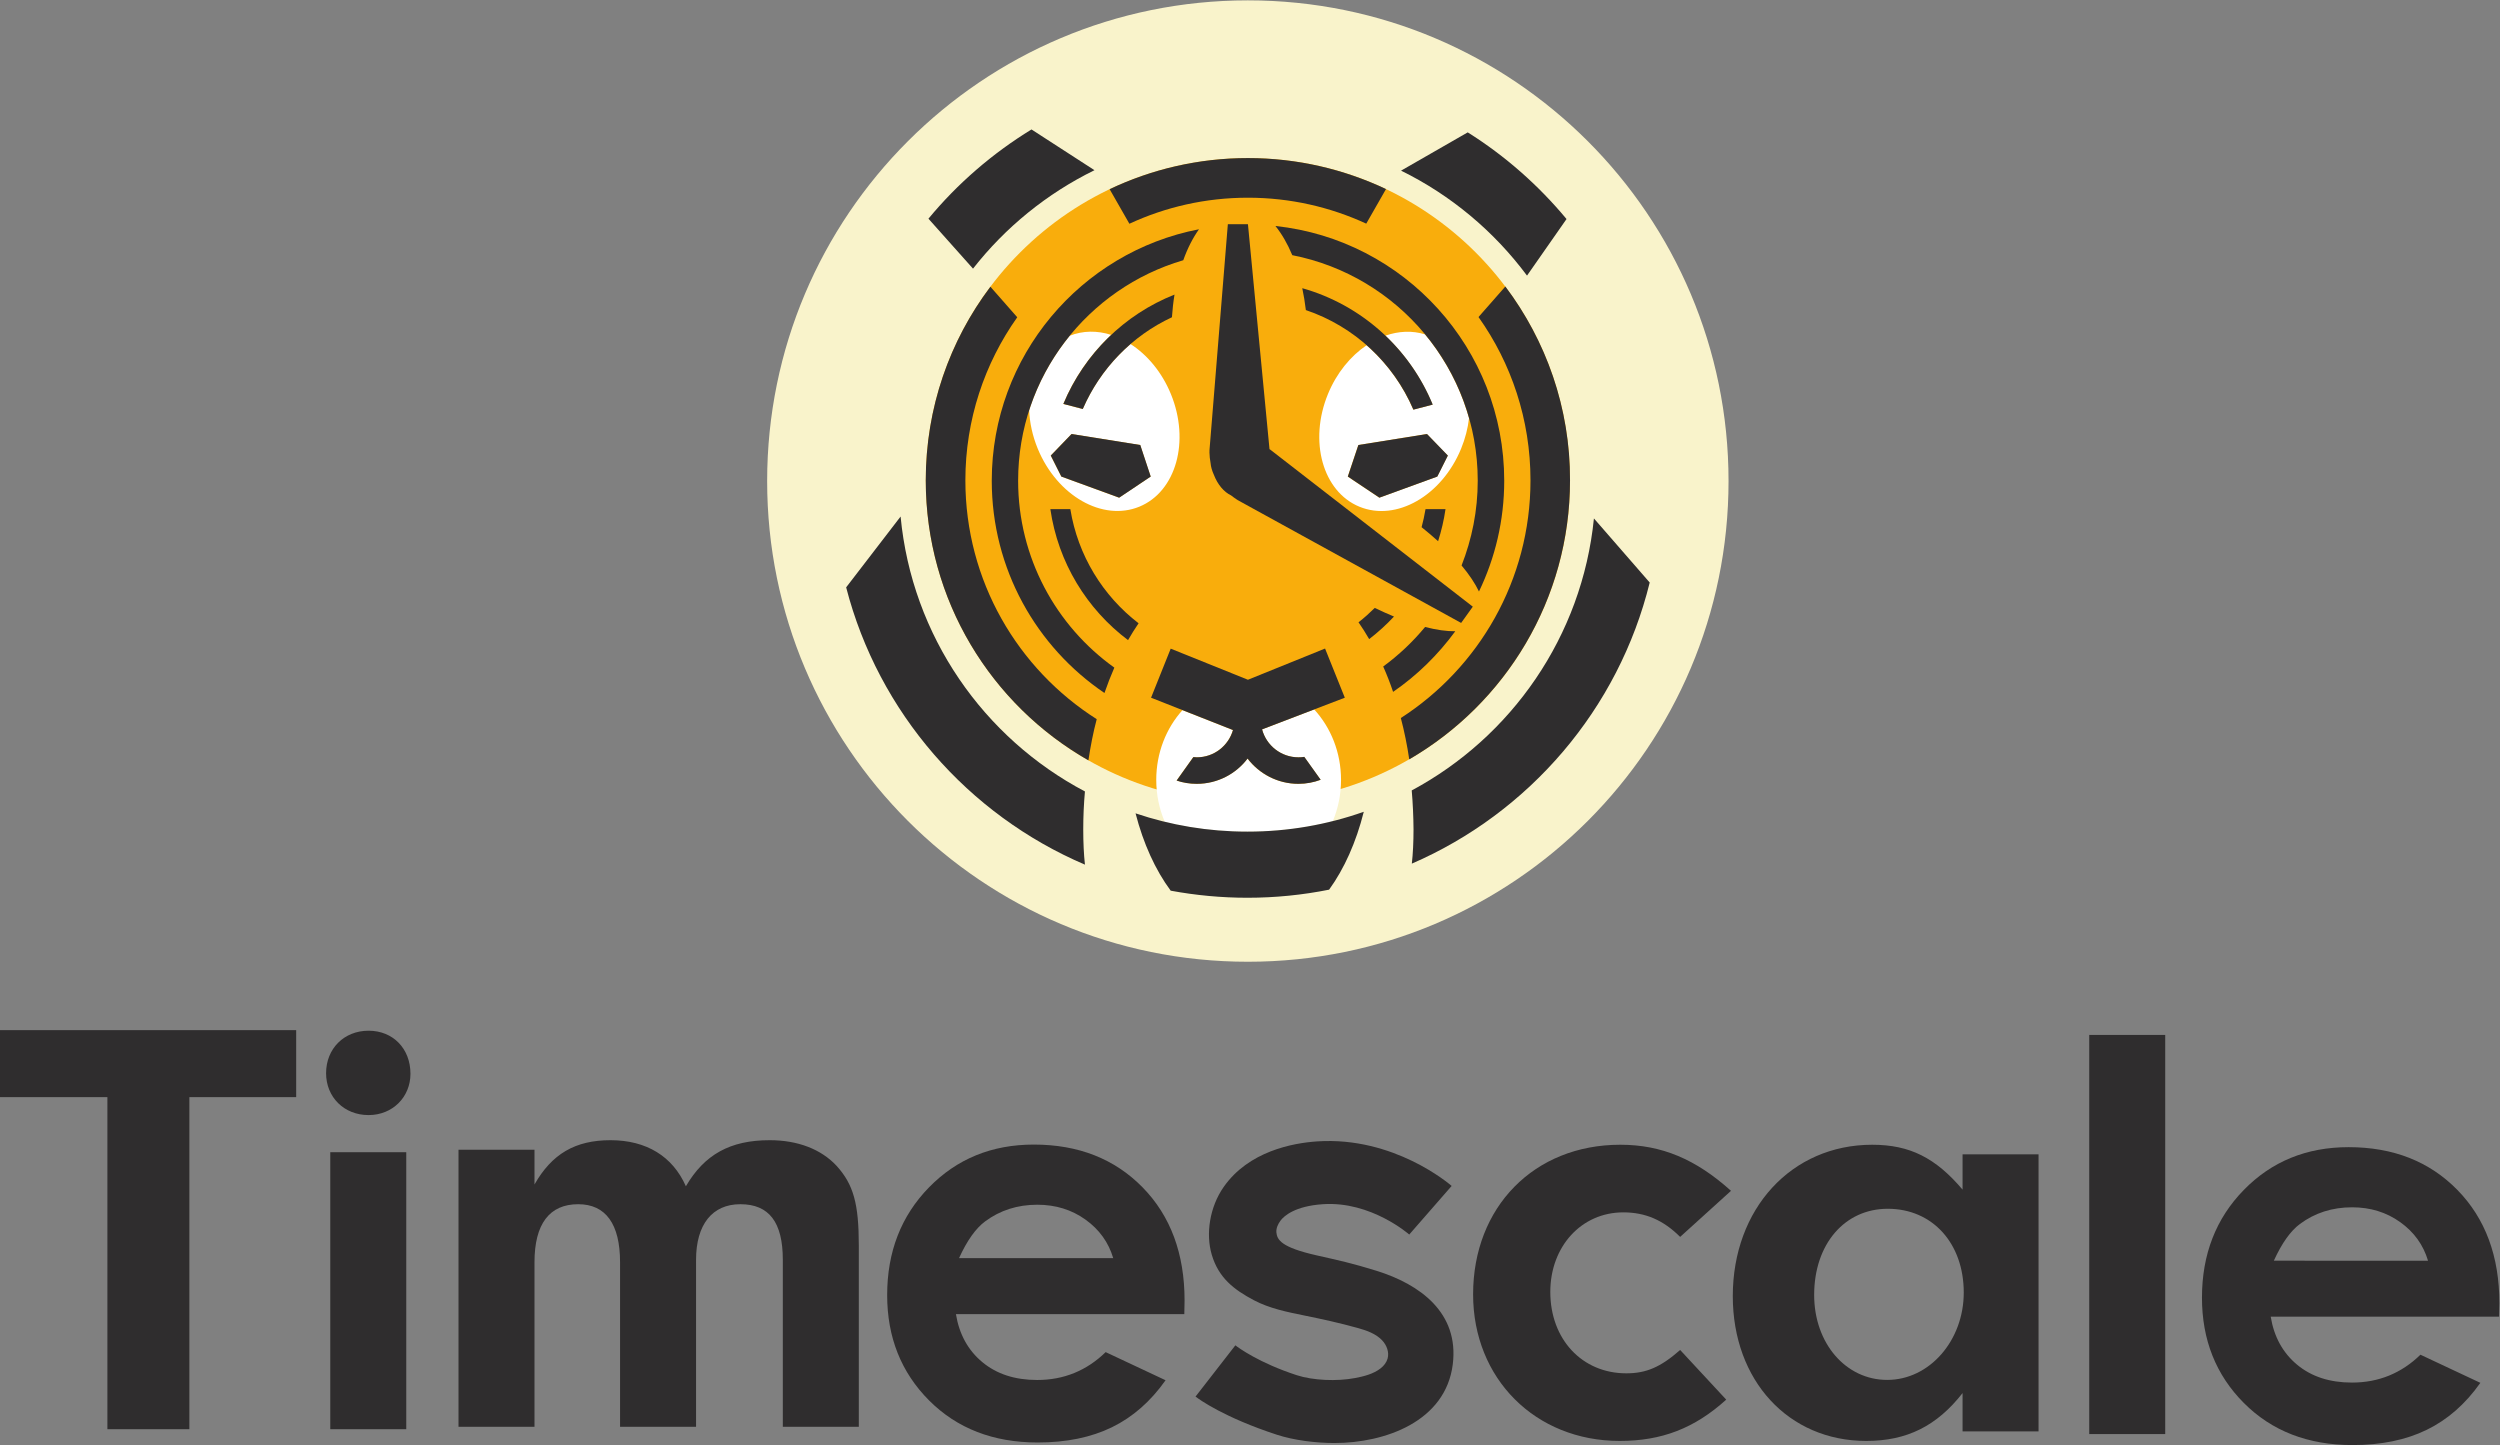 <?xml version="1.0" encoding="UTF-8" standalone="no"?>
<svg
   xmlns:dc="http://purl.org/dc/elements/1.1/"
   xmlns:cc="http://creativecommons.org/ns#"
   xmlns:rdf="http://www.w3.org/1999/02/22-rdf-syntax-ns#"
   xmlns:svg="http://www.w3.org/2000/svg"
   xmlns="http://www.w3.org/2000/svg"
   xmlns:sodipodi="http://sodipodi.sourceforge.net/DTD/sodipodi-0.dtd"
   xmlns:inkscape="http://www.inkscape.org/namespaces/inkscape"
   version="1.1"
   id="svg2"
   xml:space="preserve"
   width="2830.587"
   height="1636.16"
   viewBox="0 0 2830.587 1636.16"
   sodipodi:docname="Timescale_Logo_Stack copy.eps"><rect x="0" y="0" width="2830.587" height="1636.16" fill="#808080" stroke="none"/><defs
     id="defs6" /><sodipodi:namedview
     pagecolor="#ffffff"
     bordercolor="#666666"
     borderopacity="1"
     objecttolerance="10"
     gridtolerance="10"
     guidetolerance="10"
     inkscape:pageopacity="0"
     inkscape:pageshadow="2"
     inkscape:window-width="640"
     inkscape:window-height="480"
     id="namedview4" /><g
     id="g10"
     inkscape:groupmode="layer"
     inkscape:label="ink_ext_XXXXXX"
     transform="matrix(1.333,0,0,-1.333,0,1636.16)"><g
       id="g12"
       transform="scale(0.1)"><path
         d="m 10599.1,12271.2 c -2255,0 -4083.02,-1828 -4083.02,-4082.98 0,-2254.99 1828.02,-4082.98 4083.02,-4082.98 2254.9,0 4082.9,1827.99 4082.9,4082.98 0,2254.98 -1828,4082.98 -4082.9,4082.98"
         style="fill:#f9f3cb;fill-opacity:1;fill-rule:nonzero;stroke:none"
         id="path14" /><path
         d="M 1608.53,134.602 H 912.215 V 2955.38 H 0 v 569.24 H 2515.7 V 2955.38 H 1608.53 V 134.602"
         style="fill:#2f2d2e;fill-opacity:1;fill-rule:nonzero;stroke:none"
         id="path16" /><path
         d="M 3450.79,134.602 H 2805.31 V 2487.78 h 645.48 z m 35.58,3018.988 c 0,-198.21 -152.48,-350.7 -355.78,-350.7 -208.38,0 -360.86,152.49 -360.86,355.79 0,208.37 152.48,360.86 360.86,360.86 208.38,0 355.78,-152.49 355.78,-365.95"
         style="fill:#2f2d2e;fill-opacity:1;fill-rule:nonzero;stroke:none"
         id="path18" /><path
         d="M 4539.93,2508.28 V 2213.5 c 147.4,259.22 345.61,376.12 645.47,376.12 304.94,0 528.57,-137.23 640.39,-391.42 157.57,269.44 376.12,391.42 711.56,391.42 238.85,0 437.1,-76.26 569.21,-218.54 142.32,-157.58 188.08,-320.18 188.08,-675.98 V 155.102 H 6649.17 V 1573.1 c 0,320.2 -116.9,472.7 -360.87,472.7 -238.88,0 -376.12,-172.8 -376.12,-472.7 V 155.102 H 5266.71 V 1552.8 c 0,325.3 -121.95,493 -355.75,493 -243.97,0 -371.03,-167.7 -371.03,-493 V 155.102 H 3894.46 V 2508.28 h 645.47"
         style="fill:#2f2d2e;fill-opacity:1;fill-rule:nonzero;stroke:none"
         id="path20" /><path
         d="M 14662.3,385.801 C 14393,141.898 14113.4,35.102 13757.7,35.102 c -716.7,0 -1245.3,528.597 -1245.3,1245.198 0,742 518.5,1270.65 1250.3,1270.65 350.7,0 640.4,-121.98 940.3,-391.35 l -432,-391.4 c -142.3,142.3 -294.8,208.4 -482.8,208.4 -355.8,0 -620.1,-289.7 -620.1,-676 0,-401.498 269.4,-691.202 645.4,-691.202 167.8,0 289.8,50.903 457.5,198.301 l 391.3,-421.898"
         style="fill:#2f2d2e;fill-opacity:1;fill-rule:nonzero;stroke:none"
         id="path22" /><path
         d="m 15409.3,1275.2 c 0,-411.7 269.4,-721.7 620.1,-721.7 360.8,0 650.5,335.5 650.5,742.1 0,416.7 -264.2,711.5 -645.4,711.5 -366,0 -625.2,-299.9 -625.2,-731.9 z m 1260.5,1194.4 h 645.4 V 116.402 h -645.4 v 325.297 c -218.6,-279.5 -472.7,-406.597 -818.3,-406.597 -660.7,0 -1133.4,513.296 -1133.4,1229.998 0,742 498.1,1285.85 1184.2,1285.85 320.2,0 538.8,-111.81 767.5,-381.15 v 299.8"
         style="fill:#2f2d2e;fill-opacity:1;fill-rule:nonzero;stroke:none"
         id="path24" /><path
         d="m 17745.6,93.5 v 3390 h 645.5 V 93.5 h -645.5"
         style="fill:#2f2d2e;fill-opacity:1;fill-rule:nonzero;stroke:none"
         id="path26" /><path
         d="m 9455.53,1588 c -39.9,134.2 -118.55,243.3 -236,327.4 -117.44,84 -253.69,126 -408.8,126 -168.39,0 -316.11,-47.2 -443.13,-141.5 -79.76,-59 -153.62,-163 -221.58,-311.9 z m 603.87,-475.6 H 8119.48 c 28.01,-171.099 102.86,-307.099 224.52,-408.099 121.65,-101 276.85,-151.5 465.63,-151.5 225.62,0 419.51,78.801 581.75,236.699 l 508.74,-238.898 c -126.84,-180 -278.69,-313 -455.67,-399.301 C 9267.51,65 9057.37,21.898 8814.05,21.898 c -377.52,0 -685,119.102 -922.4,357.204 -237.44,238.199 -356.14,536.398 -356.14,894.798 0,367.2 118.36,672.1 355.03,914.6 236.69,242.59 533.45,363.91 890.33,363.91 378.98,0 687.16,-121.32 924.6,-363.91 237.41,-242.5 356.13,-562.9 356.13,-961.1 l -2.2,-115"
         style="fill:#2f2d2e;fill-opacity:1;fill-rule:nonzero;stroke:none"
         id="path28" /><path
         d="m 20623.3,1566 c -39.9,134.2 -118.6,243.4 -236,327.4 -117.5,84.1 -253.7,126.1 -408.8,126.1 -168.4,0 -316.1,-47.2 -443.1,-141.6 -79.8,-59 -153.7,-162.9 -221.6,-311.9 z m 603.8,-475.5 h -1939.9 c 28,-171.102 102.9,-307.199 224.5,-408.199 121.7,-101 276.9,-151.5 465.7,-151.5 225.6,0 419.5,78.898 581.7,236.699 l 508.8,-238.898 C 20941,348.699 20789.2,215.602 20612.2,129.398 20435.3,43.102 20225.1,0 19981.8,0 c -377.5,0 -685,119 -922.4,357.199 -237.4,238.102 -356.1,536.403 -356.1,894.701 0,367.2 118.3,672.1 355,914.7 236.7,242.55 533.4,363.86 890.3,363.86 379,0 687.2,-121.31 924.6,-363.86 237.4,-242.6 356.2,-563 356.2,-961.1 l -2.3,-115"
         style="fill:#2f2d2e;fill-opacity:1;fill-rule:nonzero;stroke:none"
         id="path30" /><path
         d="m 10493.6,846.801 c 26.8,-21 201,-148.699 520.9,-253.301 137,-44.699 340,-53.801 495.3,-24.199 74.9,14.199 156.2,34.601 217.4,82.597 27.1,21.204 49.5,49.602 58.9,82.704 15.2,54.3 -7.6,114.097 -46.4,155 -52.9,55.8 -130.2,83.3 -202.4,103.5 -161.5,45.098 -312.9,77.798 -451.3,105.898 -156.2,31.7 -303.6,61.6 -435.5,131.3 -171,90.3 -299.6,190.6 -357.7,385.7 -53.3,179.1 -16.9,406.7 99.8,574.6 213.1,306.5 590.6,375.2 796.6,388.86 649.3,43 1121.1,-361.26 1140.9,-378.46 l -360.1,-412.7 1.4,-1.2 c -3.2,2.6 -325,286 -733.8,258.9 -239.6,-15.9 -330.7,-100.8 -358.8,-136.6 -25.1,-32 -40,-69.7 -37.4,-102.3 5.9,-63 39.2,-127.4 342.6,-195.9 186.2,-42 302.8,-67.1 506.3,-130.4 370.7,-115.1 704,-356.4 649.4,-794.902 C 12279,199 11762.3,17.402 11334.2,17.402 c -157,0 -343.7,23.098 -488.2,70.297 C 10397.6,234.301 10186.7,387 10154.7,411.898 l 338.3,435.301 0.6,-0.398"
         style="fill:#2f2d2e;fill-opacity:1;fill-rule:nonzero;stroke:none"
         id="path32" /><path
         d="m 13335.6,8194.43 c 0,1511.68 -1224.9,2737.17 -2736,2737.17 -1511,0 -2735.93,-1225.49 -2735.93,-2737.17 0,-1511.67 1224.93,-2737.12 2735.93,-2737.12 1511.1,0 2736,1225.45 2736,2737.12"
         style="fill:#f9ad0c;fill-opacity:1;fill-rule:nonzero;stroke:none"
         id="path34" /><path
         d="m 11390.6,5649.95 c 0,-124.8 -25.1,-243.18 -69.7,-349.93 -232.6,-58.58 -475.6,-89.64 -726.6,-89.64 -241.9,0 -476.3,28.86 -700.96,83.39 -46.3,108.35 -72.31,228.95 -72.31,356.18 0,230.49 84.92,439.41 222.57,592.47 l 428.7,-169.12 c -38.2,-133.49 -161.1,-231.69 -307,-231.69 -9.6,0 -20.1,0.92 -29.6,1.89 l -142.09,-199.29 c 53.39,-18.11 110.59,-27.63 170.69,-27.63 176.4,0 332.8,83.88 431.9,214.53 99.2,-129.68 255.6,-214.53 432,-214.53 66.7,0 129.7,12.38 188.8,34.29 l -139.2,194.53 c -16.2,-2.87 -32.4,-3.79 -49.6,-3.79 -147.8,0 -272.7,101.07 -308.9,237.41 l 443.2,169.61 c 140.9,-153.58 228.1,-365.1 228.1,-598.68 z m 817.1,2576.4 -492,-179.27 -267.9,179.27 89.6,267.92 582.6,93.45 177.3,-183.06 z m -440.4,1196.75 c 172,-163.54 309.7,-362.7 401.3,-585.54 l -164,-42.91 c -90.4,211.29 -226.8,397.95 -396.8,547.31 -136.2,-92 -254.6,-235.15 -328.3,-414.57 -164.5,-400.43 -44.7,-829 267.6,-957.26 312.2,-128.28 698.7,92.34 863.2,492.74 35.4,86.16 57.5,173.61 67.5,259.1 -74.5,264.37 -203.3,505.94 -373.6,711.93 -109,34.32 -225.2,28.48 -336.9,-10.8 z m -2752.94,-1196.75 -89.62,178.31 176.38,183.06 583.57,-93.45 88.69,-267.92 -267.96,-179.27 z m 930.73,701.57 c -76.35,185.84 -200.55,332.85 -342.91,424.32 -173.69,-149.82 -313.15,-338.28 -405.72,-551.86 l -164.94,42.9 c 93.27,223.86 232.7,423.43 406.37,586.79 -118.01,37.25 -240.33,37.19 -353.16,-8.32 -150.72,-185.05 -268.21,-398.18 -343.29,-630.39 4.36,-106.96 27.95,-218.49 72.92,-327.95 164.48,-400.44 550.96,-621.02 863.21,-492.78 312.25,128.3 432.03,556.87 267.52,957.29"
         style="fill:#ffffff;fill-opacity:1;fill-rule:nonzero;stroke:none"
         id="path36" /><path
         d="m 12466.8,11149.9 c 317.5,-199.3 600.7,-449.1 839.1,-736.1 l -335.6,-480.58 c -279.4,375.68 -646.5,683.68 -1069.9,891.58 l 566.4,325.1"
         style="fill:#2f2d2e;fill-opacity:1;fill-rule:nonzero;stroke:none"
         id="path38" /><path
         d="m 11028.9,5841.67 c 17.2,0 33.4,0.92 49.6,3.79 l 139.2,-194.53 c -59.1,-21.91 -122,-34.29 -188.8,-34.29 -176.4,0 -332.8,84.86 -432,214.54 -99.1,-130.66 -255.5,-214.54 -431.9,-214.54 -60.1,0 -117.3,9.52 -170.69,27.63 l 142.09,199.29 c 9.5,-0.97 20,-1.89 29.6,-1.89 145.9,0 268.8,98.21 307,231.68 l -696.1,274.63 166.89,416.68 656.01,-264.12 655.1,265.09 167.8,-417.65 -702.7,-268.89 c 36.2,-136.35 161.1,-237.42 308.9,-237.42"
         style="fill:#2f2d2e;fill-opacity:1;fill-rule:nonzero;stroke:none"
         id="path40" /><path
         d="m 9197.16,8800.44 -164.95,42.9 c 176.41,423.37 517.77,759.96 943.98,928.74 -10.49,-61.98 -17.15,-126.83 -21.91,-192.61 -338.5,-157.33 -608.36,-435.76 -757.12,-779.03"
         style="fill:#2f2d2e;fill-opacity:1;fill-rule:nonzero;stroke:none"
         id="path42" /><path
         d="m 9774.07,8226.42 -267.95,-179.28 -491.06,179.28 -89.62,178.3 176.37,183.07 583.58,-93.45 88.68,-267.92"
         style="fill:#2f2d2e;fill-opacity:1;fill-rule:nonzero;stroke:none"
         id="path44" /><path
         d="m 10511.1,8027.13 v 0.97 c -2.8,1.89 -6.7,3.79 -9.5,5.69 -15.3,10.48 -30.5,20.98 -44.8,32.44 -62,29.57 -114.4,92.48 -146.9,176.4 -15.2,33.37 -24.8,66.74 -27.6,99.14 -5.7,29.58 -8.6,60.09 -9.5,92.53 0,3.79 0.9,7.62 0.9,11.41 h -0.9 l 156.3,1924.19 h 170.7 l 183.1,-1910.83 c 0.9,-0.93 1.9,-1.9 3.8,-1.9 l 1723,-1335.89 -99.1,-138.24 -1899.5,1044.09"
         style="fill:#2f2d2e;fill-opacity:1;fill-rule:nonzero;stroke:none"
         id="path46" /><path
         d="m 12208.4,8226.42 -492,-179.28 -267.9,179.28 89.6,267.92 582.6,93.45 177.3,-183.07 -89.6,-178.3"
         style="fill:#2f2d2e;fill-opacity:1;fill-rule:nonzero;stroke:none"
         id="path48" /><path
         d="m 12278,7949.89 c -13.3,-93.44 -35.3,-185 -62.9,-272.72 -43.9,40.07 -90.6,79.17 -140.2,119.2 13.3,50.55 24.8,101.08 33.4,153.52 h 169.7"
         style="fill:#2f2d2e;fill-opacity:1;fill-rule:nonzero;stroke:none"
         id="path50" /><path
         d="m 12005.3,8794.72 c -169.7,396.66 -501.6,706.56 -913.5,845.77 -7.6,64.84 -18.1,126.82 -30.5,185.94 503.5,-142.08 911.6,-511.09 1108,-988.81 l -164,-42.9"
         style="fill:#2f2d2e;fill-opacity:1;fill-rule:nonzero;stroke:none"
         id="path52" /><path
         d="m 12414.4,7471.23 c 87.7,223.13 137.3,465.31 137.3,719.92 0,949.69 -678,1740.16 -1575.2,1915.65 -40.1,96.3 -88.7,180.2 -143.1,247.9 1092.8,-116.3 1943.3,-1040.31 1943.3,-2163.55 0,-337.57 -77.2,-656.04 -214.5,-941.16 -32.4,67.71 -82,143.04 -147.8,221.24"
         style="fill:#2f2d2e;fill-opacity:1;fill-rule:nonzero;stroke:none"
         id="path54" /><path
         d="m 10599.8,10931.6 c 419.6,0 817.1,-95.4 1172.8,-263.2 l -167.8,-293.7 c -306.1,141.1 -646.5,220.3 -1005,220.3 -359.5,0 -700.84,-79.2 -1006.93,-221.2 l -167.81,293.6 c 355.67,168.8 754.24,264.2 1174.74,264.2"
         style="fill:#2f2d2e;fill-opacity:1;fill-rule:nonzero;stroke:none"
         id="path56" /><path
         d="m 8761.42,11174.7 534.91,-346.1 c -404.3,-198.3 -757.11,-485.4 -1031.69,-836.26 l -378.56,424.36 c 246.94,298.4 543.51,554.9 875.34,758"
         style="fill:#2f2d2e;fill-opacity:1;fill-rule:nonzero;stroke:none"
         id="path58" /><path
         d="M 9215.28,4930.09 C 8221.71,5354.41 7461.76,6222.12 7187.14,7285.3 l 462.45,601.65 c 96.31,-1015.48 705.63,-1881.3 1565.69,-2335.16 -9.53,-105.84 -14.29,-213.6 -14.29,-322.31 0,-112.49 4.76,-211.67 14.29,-299.39"
         style="fill:#2f2d2e;fill-opacity:1;fill-rule:nonzero;stroke:none"
         id="path60" /><path
         d="m 9244.85,5815.92 c -825.76,471.04 -1381.65,1359.7 -1381.65,2378.09 0,616.92 204.05,1187.12 549.24,1644.81 l 227.89,-259.35 c -277.48,-391.9 -440.54,-869.62 -440.54,-1385.46 0,-853.43 444.34,-1601.92 1115.63,-2028.17 -29.57,-111.57 -52.45,-228.82 -70.57,-349.92"
         style="fill:#2f2d2e;fill-opacity:1;fill-rule:nonzero;stroke:none"
         id="path62" /><path
         d="m 9381.19,6388 c -577.84,390.95 -957.33,1052.73 -957.33,1803.15 0,1059.35 757.08,1942.35 1760.24,2135.85 -51.5,-72.4 -97.3,-161.1 -133.5,-263.1 -810.51,-237.47 -1402.68,-985.99 -1402.68,-1872.75 0,-654.15 322.31,-1233.89 817.2,-1587.64 -30.54,-69.6 -58.18,-141.11 -83.93,-215.51"
         style="fill:#2f2d2e;fill-opacity:1;fill-rule:nonzero;stroke:none"
         id="path64" /><path
         d="m 8921.61,7949.89 h 169.71 c 63.91,-393.81 276.55,-737.06 579.75,-969.72 -31.44,-45.79 -61.01,-93.45 -89.62,-143.03 -349.95,263.16 -594.03,658.87 -659.84,1112.75"
         style="fill:#2f2d2e;fill-opacity:1;fill-rule:nonzero;stroke:none"
         id="path66" /><path
         d="m 11289.2,4717.45 c -224.1,-44.83 -455.8,-68.65 -693.2,-68.65 -223.1,0 -440.5,20.95 -652.21,60.05 -130.65,176.41 -232.66,401.44 -298.47,656.98 298.47,-101.04 616.98,-155.4 949.68,-155.4 347.1,0 679,59.12 988.8,168.75 -64.8,-258.39 -165.9,-484.36 -294.6,-661.73"
         style="fill:#2f2d2e;fill-opacity:1;fill-rule:nonzero;stroke:none"
         id="path68" /><path
         d="m 11539,6988.73 c 48.7,37.2 94.4,79.16 138.3,122.06 55.3,-26.71 109.7,-51.49 163,-73.4 -64.8,-69.65 -135.4,-133.52 -210.7,-191.66 -28.6,49.55 -59.1,97.24 -90.6,143"
         style="fill:#2f2d2e;fill-opacity:1;fill-rule:nonzero;stroke:none"
         id="path70" /><path
         d="m 11748.8,6613.07 c 131.6,96.28 251.7,209.74 355.7,335.63 96.3,-24.81 183,-37.2 256.5,-36.23 -145.9,-199.29 -324.2,-374.73 -528.3,-514.91 -24.8,74.37 -53.4,146.84 -83.9,215.51"
         style="fill:#2f2d2e;fill-opacity:1;fill-rule:nonzero;stroke:none"
         id="path72" /><path
         d="m 11898.5,6175.4 c 662.7,427.18 1101.3,1171.88 1101.3,2018.61 0,516.8 -163,995.47 -441.5,1387.36 l 227.9,259.36 c 345.2,-458.65 551.2,-1028.85 549.3,-1646.72 0,-1011.69 -549.3,-1895.63 -1365.5,-2369.53 -18.1,121.09 -41.9,238.39 -71.5,350.92"
         style="fill:#2f2d2e;fill-opacity:1;fill-rule:nonzero;stroke:none"
         id="path74" /><path
         d="m 11991.9,4938.68 c 9.6,85.79 14.4,182.11 14.4,291.76 -1,110.61 -5.8,221.21 -15.3,329.92 846.7,453.88 1447.4,1308.24 1547.6,2310.41 l 473.8,-544.48 C 13748.3,6251.67 12989.3,5370.63 11991.9,4938.68"
         style="fill:#2f2d2e;fill-opacity:1;fill-rule:nonzero;stroke:none"
         id="path76" /><path
         d="m 9236.54,5816.28 c 0.74,-0.43 1.47,-0.86 2.22,-1.28 -0.75,0.42 -1.48,0.85 -2.22,1.28"
         style="fill:#2f2d2e;fill-opacity:1;fill-rule:nonzero;stroke:none"
         id="path78" /></g></g></svg>
